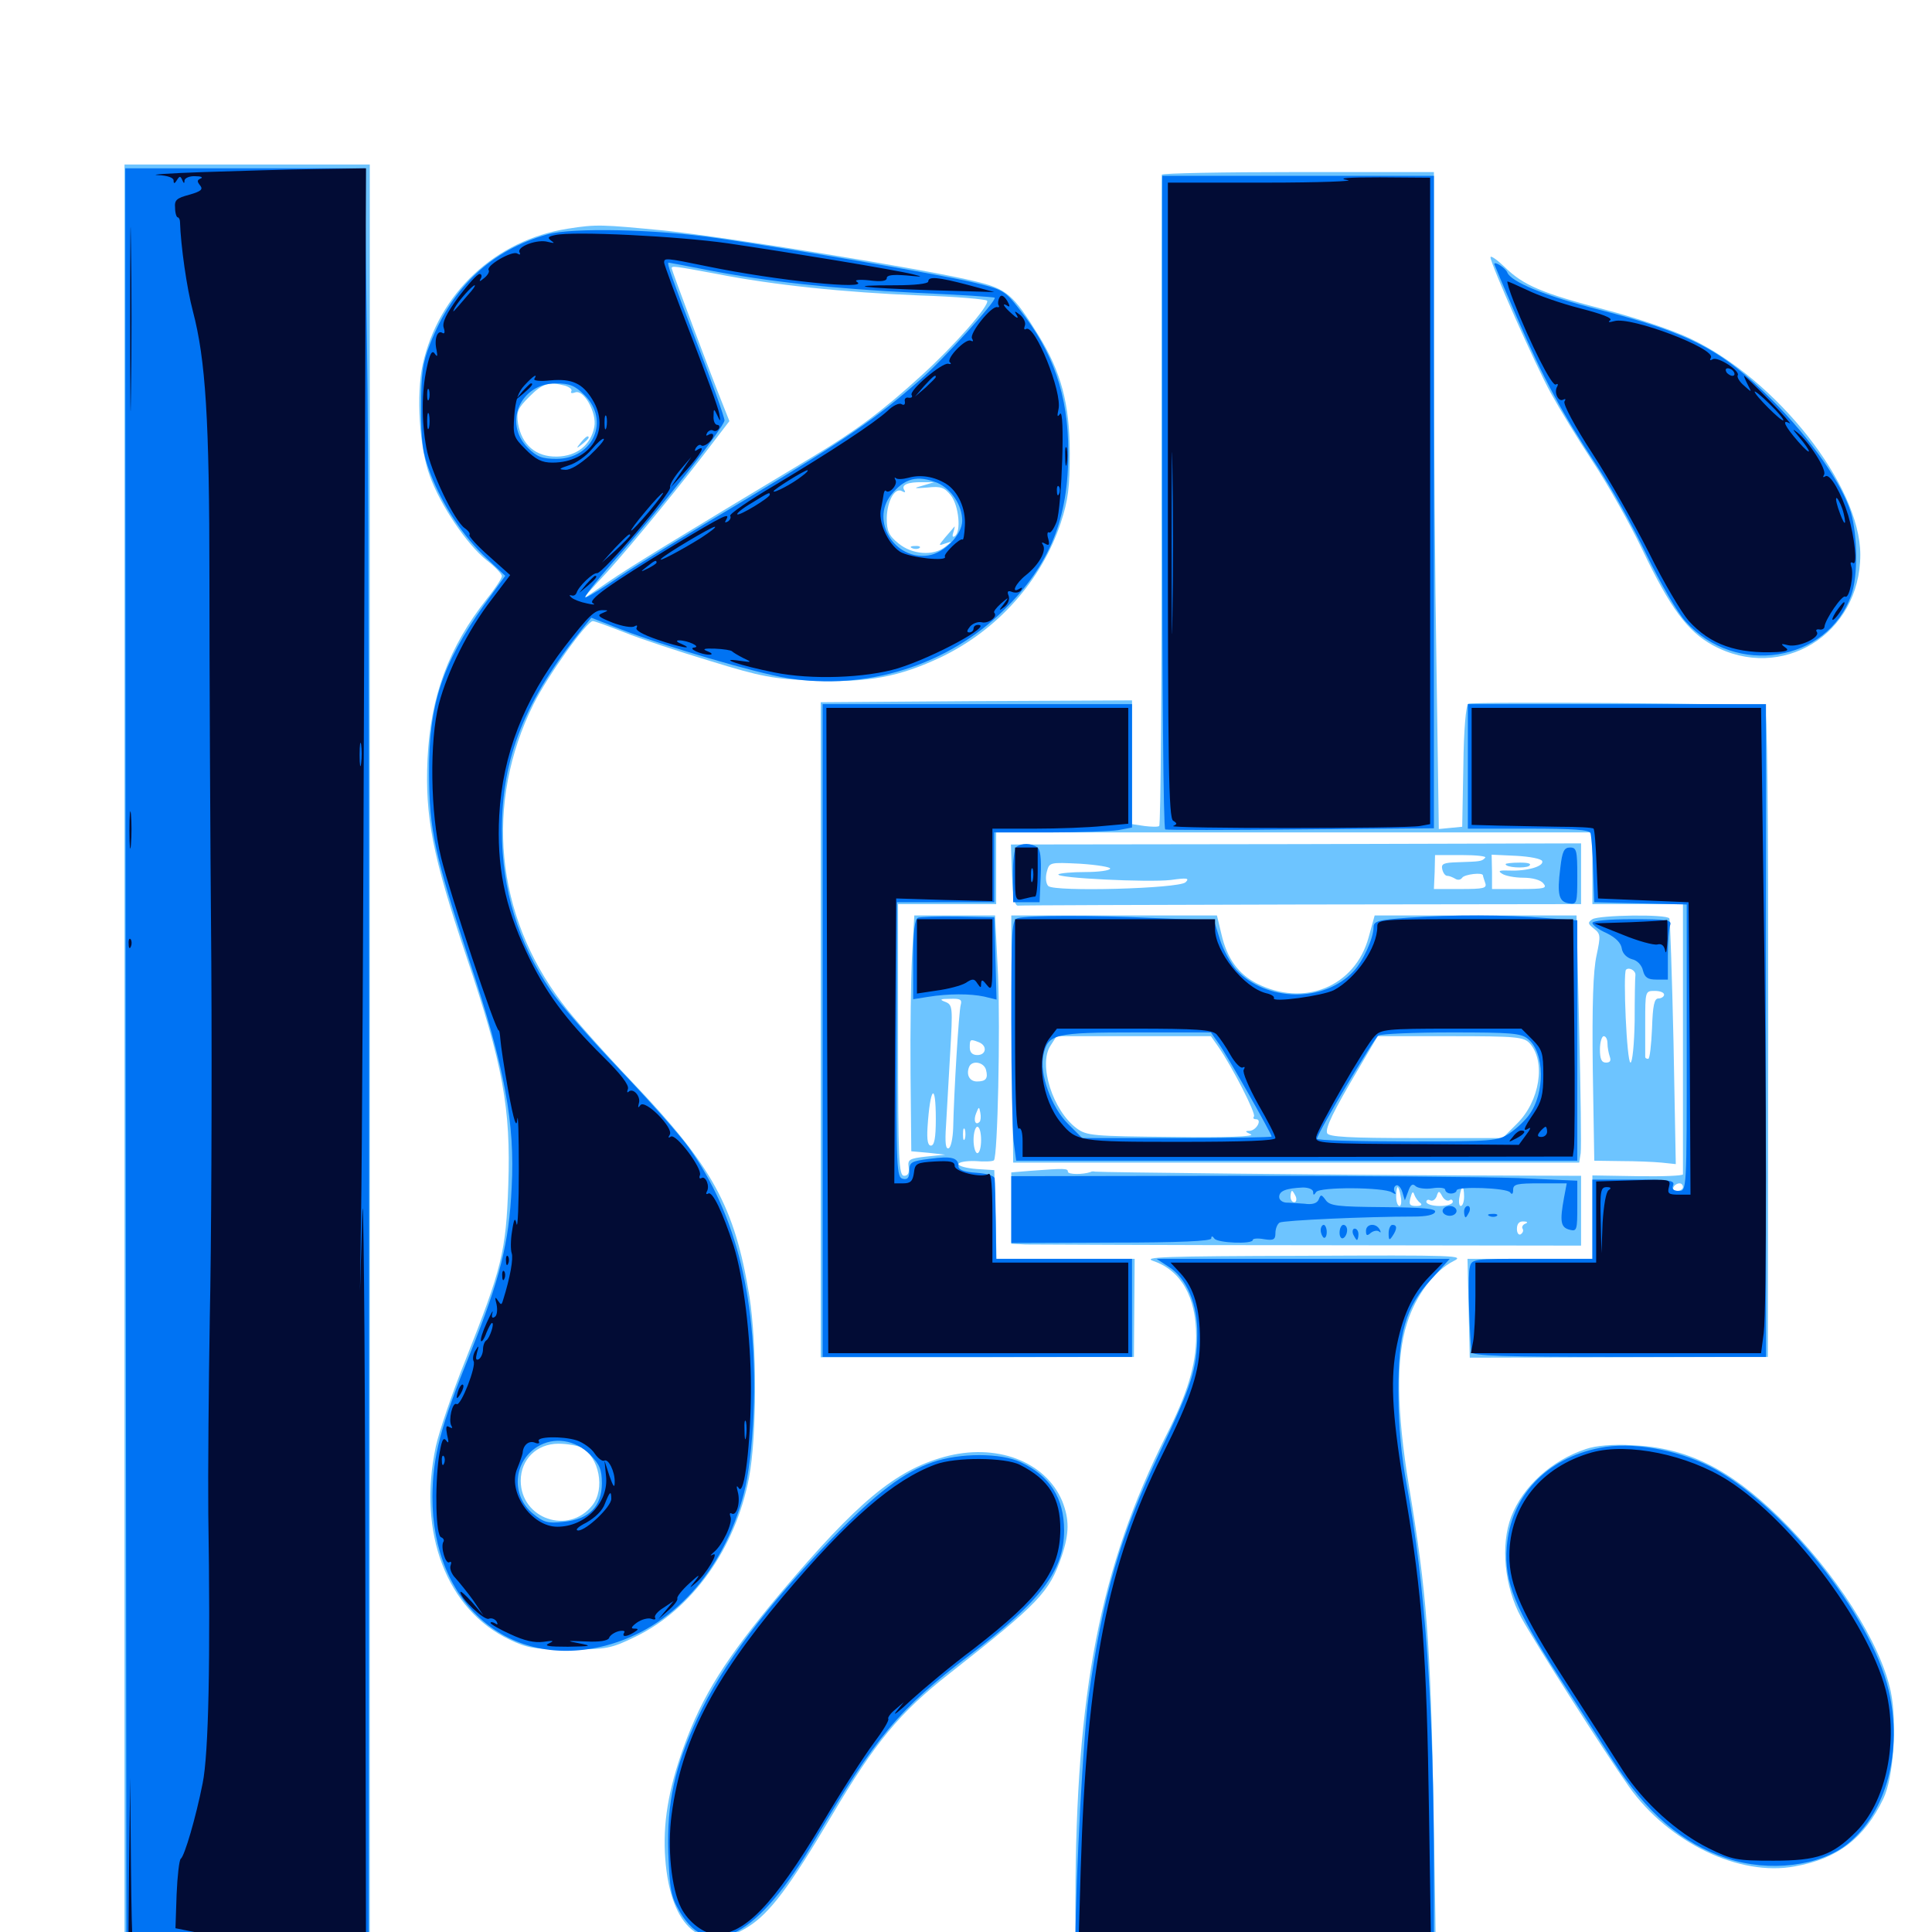 <svg xmlns="http://www.w3.org/2000/svg" viewBox="0 -1000 1000 1000">
	<path fill="#6dc4ff" d="M64.453 -449.023V16.797H127.93H191.406V-449.023V-914.844H127.93H64.453ZM601.367 -909.57C601.172 -908.594 601.172 -832.617 601.172 -740.625C601.367 -648.438 600.781 -572.852 600 -572.461C599.219 -571.875 595.703 -572.07 592.383 -572.461L585.938 -573.438V-605.469V-637.5L505.469 -637.109L424.805 -636.523V-466.992V-297.461H505.859L586.914 -297.656L587.109 -323.047L587.305 -348.438H551.562H515.82L515.234 -371.484L514.648 -394.336L505.469 -394.922C500.195 -395.312 496.094 -396.484 496.094 -397.461C496.094 -398.438 500 -399.219 504.883 -399.023C509.57 -398.633 513.867 -398.828 514.453 -399.414C516.406 -401.367 517.773 -466.992 516.602 -495.117L515.039 -526.172H494.141H473.242L472.07 -505.273C471.484 -493.555 471.094 -466.211 471.289 -444.141L471.68 -404.102L480.469 -403.32L489.258 -402.344L479.492 -401.367C470.703 -400.391 469.727 -399.805 470.312 -395.898C470.703 -392.773 469.922 -391.406 467.969 -391.406C465.234 -391.406 464.844 -399.219 464.844 -461.719V-532.031H490.234H515.625V-550.586V-569.141H669.922H824.219V-550.586V-532.031H847.656H871.094V-462.695V-392.188C871.094 -391.406 860.547 -391.016 847.656 -391.211L824.219 -391.602V-370.117V-348.438H791.992H759.57L760.156 -322.852L760.742 -297.266L837.891 -297.461L915.039 -297.656L915.234 -465.82C915.234 -585.156 914.844 -634.18 913.281 -634.57C909.18 -635.938 761.914 -636.914 759.961 -635.742C758.789 -634.961 757.617 -622.266 757.422 -603.32L756.836 -572.07L750.781 -571.484L744.727 -570.898L743.555 -653.32C742.773 -698.633 742.188 -775.195 742.188 -823.438V-910.938H671.875C633.203 -910.938 601.367 -910.352 601.367 -909.57ZM497.266 -479.883C496.289 -476.367 493.75 -434.766 493.359 -416.016C493.164 -410.742 492.188 -406.055 491.016 -405.664C489.453 -405.078 489.062 -408.594 489.648 -417.188C490.039 -424.023 491.016 -440.82 491.797 -454.688C493.164 -478.711 493.164 -479.883 489.258 -481.445C486.133 -482.617 486.523 -483.008 491.797 -483.008C497.07 -483.203 498.047 -482.617 497.266 -479.883ZM509.766 -465.82C509.766 -466.797 508.008 -467.578 505.859 -467.578C503.711 -467.578 501.953 -466.797 501.953 -466.016C501.953 -465.234 503.711 -464.453 505.859 -464.258C508.008 -464.062 509.766 -464.648 509.766 -465.82ZM506.641 -460.547C511.133 -458.789 510.547 -453.906 505.859 -453.906C503.32 -453.906 501.953 -455.273 501.953 -457.812C501.953 -462.109 502.148 -462.305 506.641 -460.547ZM479.883 -452.734C480.664 -453.32 479.492 -453.906 477.344 -453.711C475.195 -453.711 474.609 -453.125 476.172 -452.539C477.539 -451.953 479.297 -452.148 479.883 -452.734ZM510.352 -446.289C511.523 -441.797 510.352 -440.234 505.664 -440.234C501.953 -440.234 500 -443.555 501.562 -447.656C502.93 -451.367 509.18 -450.391 510.352 -446.289ZM484.375 -420.703C484.375 -410.938 483.594 -407.031 481.836 -407.031C480.273 -407.031 479.688 -409.766 480.078 -416.406C481.445 -437.5 484.375 -440.625 484.375 -420.703ZM507.031 -419.336C504.883 -417.188 503.711 -420.117 505.273 -423.828C506.641 -427.344 506.836 -427.344 507.422 -424.023C507.812 -422.07 507.617 -419.922 507.031 -419.336ZM499.414 -410.547C498.828 -409.18 498.438 -410.156 498.438 -412.891C498.438 -415.625 498.828 -416.602 499.414 -415.43C499.805 -414.062 499.805 -411.719 499.414 -410.547ZM507.812 -409.961C507.812 -406.25 507.031 -403.125 505.859 -403.125C504.883 -403.125 503.906 -406.25 503.906 -409.961C503.906 -413.672 504.883 -416.797 505.859 -416.797C507.031 -416.797 507.812 -413.672 507.812 -409.961ZM495.508 -401.953C496.289 -402.539 495.117 -403.125 492.969 -402.93C490.82 -402.93 490.234 -402.344 491.797 -401.758C493.164 -401.172 494.922 -401.367 495.508 -401.953ZM871.094 -385.547C871.094 -384.57 869.727 -383.594 867.969 -383.594C866.406 -383.594 865.625 -384.57 866.211 -385.547C866.797 -386.719 868.164 -387.5 869.336 -387.5C870.312 -387.5 871.094 -386.719 871.094 -385.547ZM293.945 -881.641C256.445 -875.781 226.953 -848.242 218.75 -811.133C215.43 -795.898 216.992 -768.359 222.461 -753.711C227.734 -738.867 241.602 -718.164 251.953 -709.961C256.25 -706.641 259.766 -702.93 259.766 -701.758C259.766 -700.781 256.445 -695.508 252.148 -690.234C232.227 -665.039 222.852 -639.648 221.289 -607.227C219.922 -577.344 223.828 -557.227 241.211 -505.469C260.352 -448.828 264.453 -426.367 263.086 -386.523C261.914 -352.148 259.766 -343.555 241.016 -296.289C233.984 -278.906 227.148 -258.594 225.586 -251.367C216.016 -206.445 231.25 -166.797 263.672 -151.367C273.047 -146.875 276.758 -146.289 294.922 -146.289C314.258 -146.289 316.211 -146.68 329.102 -152.93C358.398 -167.188 380.664 -198.633 387.695 -235.156C391.797 -256.641 391.797 -304.492 387.891 -329.102C380.273 -375.391 368.945 -396.289 326.758 -440.43C312.305 -455.664 296.094 -473.828 290.82 -481.055C256.25 -526.562 250.781 -584.57 276.172 -635.547C283.594 -650.391 303.711 -678.516 306.836 -678.516C307.812 -678.516 315.234 -675.781 323.242 -672.656C331.445 -669.336 351.562 -662.695 367.773 -657.812C394.336 -649.609 400 -648.633 421.484 -647.656C449.609 -646.68 465.43 -649.609 487.305 -659.961C516.406 -674.023 539.062 -699.414 549.023 -729.297C552.93 -741.211 553.711 -747.852 553.711 -765.43C553.711 -790.82 549.219 -807.422 537.695 -826.172C524.414 -847.656 521.094 -850.586 504.297 -854.492C478.711 -860.742 375.586 -877.344 343.945 -880.664C311.523 -883.789 308.789 -883.984 293.945 -881.641ZM371.094 -858.203C399.805 -852.539 436.914 -848.633 476.172 -847.07C494.727 -846.484 510.352 -845.117 510.938 -844.336C512.305 -841.992 493.945 -821.094 476.953 -805.664C457.031 -787.5 443.164 -777.148 421.094 -763.867C350.195 -721.289 325.586 -706.25 314.844 -698.828C308.008 -694.141 302.344 -690.234 301.953 -690.234C301.758 -690.234 305.078 -693.945 309.375 -698.633C320.312 -709.961 346.289 -741.406 363.477 -763.672L377.539 -782.031L374.219 -790.43C368.945 -803.32 347.656 -860.156 347.656 -861.133C347.656 -862.5 349.023 -862.305 371.094 -858.203ZM292.383 -800.391C294.922 -799.609 296.289 -798.438 295.703 -797.461C295.117 -796.484 296.094 -796.289 297.656 -796.875C302.148 -798.633 308.984 -786.328 307.617 -779.102C305.859 -769.727 298.633 -763.867 288.281 -763.672C277.344 -763.477 270.117 -769.727 268.164 -780.664C267.188 -786.914 267.969 -788.672 274.023 -794.727C280.859 -801.562 284.18 -802.539 292.383 -800.391ZM477.539 -748.633C472.461 -747.266 472.852 -747.07 480.078 -747.656C487.109 -748.438 488.867 -747.656 492.188 -743.555C496.289 -738.281 497.656 -724.609 494.141 -722.461C492.969 -721.68 492.773 -722.656 493.555 -724.805C494.141 -726.758 494.336 -727.93 493.945 -727.344C493.555 -726.758 491.406 -724.414 489.258 -721.875C485.547 -717.383 485.547 -717.383 489.453 -718.75C492.969 -719.922 492.969 -719.922 489.258 -716.992C483.203 -712.109 472.07 -712.891 465.039 -718.75C459.961 -722.852 458.984 -725.195 458.984 -731.836C459.18 -740.82 463.281 -748.047 466.992 -745.703C468.359 -744.922 468.945 -745.117 467.969 -746.484C466.406 -749.023 469.922 -750.586 477.539 -750.391H483.398ZM300.977 -250.781C310.156 -245.703 313.281 -229.297 306.641 -220.898C294.336 -205.273 269.531 -213.867 269.531 -233.594C269.531 -244.531 277.734 -252.734 289.062 -252.734C293.555 -252.734 298.828 -251.758 300.977 -250.781ZM300.586 -770.898C298.047 -767.773 298.242 -767.578 301.367 -770.117C303.125 -771.484 304.688 -773.047 304.688 -773.438C304.688 -775 303.125 -774.023 300.586 -770.898ZM472.266 -716.211C470.703 -716.797 471.289 -717.383 473.438 -717.383C475.586 -717.578 476.758 -716.992 475.977 -716.406C475.391 -715.82 473.633 -715.625 472.266 -716.211ZM771.484 -866.797C771.484 -863.477 794.727 -810.938 802.734 -796.484C807.031 -788.672 816.602 -772.852 824.219 -761.328C832.031 -749.609 843.555 -729.102 850 -715.625C864.648 -684.961 873.438 -673.242 886.523 -666.016C922.07 -646.68 962.891 -671.68 962.891 -712.891C962.891 -748.633 919.727 -803.516 874.805 -824.805C865.82 -829.102 846.094 -835.742 831.055 -839.648C798.047 -848.242 788.477 -852.344 778.906 -861.719C774.805 -865.625 771.484 -867.969 771.484 -866.797ZM523.828 -546.875C524.219 -535.742 525.195 -531.055 526.953 -531.25C528.125 -531.445 594.336 -531.641 673.828 -531.836L818.359 -532.031V-547.656V-563.477L670.898 -563.086L523.242 -562.891ZM553.32 -556.055C554.492 -556.641 553.516 -557.031 550.781 -557.031C548.047 -557.031 547.07 -556.641 548.438 -556.055C549.609 -555.664 551.953 -555.664 553.32 -556.055ZM588.867 -555.859C589.844 -556.641 586.523 -557.227 581.055 -557.031C575.781 -557.031 573.438 -556.445 576.172 -556.055C582.227 -554.883 586.133 -551.562 581.445 -551.562C579.688 -551.562 578.125 -550.586 578.125 -549.414C578.125 -548.438 579.102 -548.047 580.078 -548.633C581.25 -549.219 582.031 -548.633 582.227 -547.266C582.227 -545.898 583.398 -546.875 584.57 -549.609C585.742 -552.344 587.695 -555.078 588.867 -555.859ZM768.75 -556.055C766.992 -554.102 766.211 -554.102 754.688 -553.711C747.266 -553.516 745.898 -552.93 746.484 -550.195C746.875 -548.242 748.047 -546.68 749.023 -546.68C750.195 -546.68 751.953 -545.898 753.32 -545.117C754.492 -544.336 756.055 -544.531 756.836 -545.703C758.008 -547.461 767.578 -548.633 767.578 -546.875C767.578 -546.484 768.164 -544.727 768.75 -542.969C769.727 -540.234 767.969 -539.844 756.055 -539.844H742.188L742.578 -548.633L742.773 -557.422H756.445C764.062 -557.422 769.531 -556.836 768.75 -556.055ZM798.242 -554.297C799.219 -551.562 790.234 -549.023 781.25 -549.414C775.977 -549.609 775.195 -549.219 777.344 -547.852C778.906 -546.68 783.984 -545.703 788.281 -545.703C793.164 -545.703 797.461 -544.531 798.828 -542.773C800.977 -540.234 799.414 -539.844 786.719 -539.844H772.266V-548.633L772.07 -557.617L784.766 -557.031C791.992 -556.641 797.852 -555.469 798.242 -554.297ZM574.609 -550.391C574.414 -549.414 568.555 -548.633 561.719 -548.633C554.883 -548.633 548.633 -548.047 547.852 -547.461C545.898 -545.508 594.531 -543.164 606.055 -544.531C614.453 -545.703 615.82 -545.508 613.672 -543.359C610.352 -540.039 545.703 -538.281 542.578 -541.406C541.406 -542.578 541.016 -545.703 541.797 -548.633C543.164 -553.711 543.164 -553.711 559.18 -552.93C567.969 -552.344 575 -551.172 574.609 -550.391ZM616.016 -549.609C614.062 -551.367 598.047 -553.125 596.484 -551.758C593.164 -548.438 596.875 -546.68 606.641 -547.266C612.695 -547.656 616.797 -548.828 616.016 -549.609ZM720.117 -545.703C718.359 -545.703 716.797 -547.656 716.406 -550.195C716.016 -552.539 715.234 -553.711 714.648 -552.539C713.867 -551.562 714.062 -548.633 715.039 -546.289C716.406 -542.383 718.164 -541.797 727.344 -541.797C736.133 -541.797 737.891 -542.383 737.109 -544.727C735.938 -547.852 728.32 -547.852 726.172 -544.727C725.391 -543.75 724.609 -544.727 724.609 -547.266C724.609 -550 723.438 -551.562 721.484 -551.562C718.75 -551.562 718.75 -550.977 720.703 -548.633C722.656 -546.289 722.656 -545.703 720.117 -545.703ZM736.328 -551.562C736.328 -552.734 734.57 -553.516 732.617 -553.516C730.469 -553.516 728.125 -552.734 727.539 -551.562C726.758 -550.391 728.516 -549.609 731.25 -549.609C733.984 -549.609 736.328 -550.586 736.328 -551.562ZM593.75 -549.805C593.75 -550.781 592.969 -551.562 591.797 -551.562C590.82 -551.562 589.844 -550.195 589.844 -548.438C589.844 -546.875 590.82 -546.094 591.797 -546.68C592.969 -547.266 593.75 -548.633 593.75 -549.805ZM779.297 -552.734C779.297 -553.125 782.617 -553.516 786.719 -553.516C791.211 -553.516 792.969 -552.93 791.406 -551.758C789.062 -550.391 779.297 -550.977 779.297 -552.734ZM523.828 -462.305L524.414 -398.242H670.898H817.383L818.164 -403.125C818.555 -405.859 818.164 -434.57 817.383 -467.188L816.016 -526.172H763.672H711.523L708.398 -514.844C701.367 -489.258 675 -478.516 650.391 -491.016C641.016 -495.898 635.156 -503.711 632.227 -516.406L629.883 -526.172H576.562H523.438ZM630.469 -458.398C637.695 -448.047 650.391 -423.242 649.023 -422.07C648.438 -421.289 648.828 -420.703 650 -420.703C653.516 -420.703 650.391 -414.844 646.68 -414.648C644.336 -414.648 644.336 -414.258 647.461 -412.891C649.805 -411.719 634.375 -411.133 607.031 -411.523C565.625 -411.914 562.5 -412.109 557.227 -416.016C544.922 -425.195 537.305 -449.023 543.75 -458.789L546.875 -463.672H586.914H626.758ZM791.797 -459.961C800.195 -450.586 797.07 -430.078 785.156 -418.359L777.734 -410.938H732.812C698.633 -410.938 687.695 -411.523 686.914 -413.477C685.938 -416.211 690.039 -424.609 703.32 -447.07L713.086 -463.672H750.781C785.156 -463.672 788.672 -463.281 791.797 -459.961ZM824.219 -524.219C821.68 -522.461 821.875 -521.875 825 -519.336C828.516 -516.602 828.516 -515.625 826.367 -505.469C824.609 -497.461 824.023 -480.469 824.414 -446.68L825.195 -399.219L838.867 -399.023C846.484 -399.023 855.859 -398.633 859.961 -398.242L867.383 -397.461L866.211 -460.352C865.43 -494.922 864.453 -523.828 864.062 -524.609C862.695 -526.953 827.734 -526.367 824.219 -524.219ZM846.484 -495.312C846.289 -493.945 846.094 -483.398 846.094 -471.484C845.898 -459.57 844.922 -450 843.945 -450C841.992 -450 840.039 -496.289 841.602 -498.047C843.164 -499.609 846.68 -497.656 846.484 -495.312ZM861.328 -485.156C861.328 -484.18 859.961 -483.203 858.398 -483.203C856.25 -483.203 855.469 -479.688 855.078 -467.578C854.688 -458.984 853.906 -451.953 853.125 -451.953C852.148 -451.953 851.562 -452.344 851.562 -452.93V-470.508C851.562 -486.914 851.562 -487.109 856.445 -487.109C859.18 -487.109 861.328 -486.328 861.328 -485.156ZM835.938 -468.75C835.938 -469.141 834.18 -469.531 831.836 -469.531C829.688 -469.531 828.32 -468.75 829.102 -467.578C830.078 -466.016 835.938 -466.992 835.938 -468.75ZM832.031 -459.961C832.031 -457.812 832.617 -454.883 833.203 -453.125C833.984 -450.977 833.398 -450 831.25 -450C828.906 -450 828.125 -451.953 828.125 -456.836C828.125 -460.547 829.102 -463.672 830.078 -463.672C831.25 -463.672 832.031 -461.914 832.031 -459.961ZM532.812 -393.945L523.438 -393.164V-374.609V-356.25L530.859 -355.859C534.766 -355.859 601.172 -355.469 678.125 -355.469L818.359 -355.273V-373.438V-391.406L756.445 -391.602C698.047 -391.797 569.922 -393.164 566.797 -393.555C566.016 -393.75 565.039 -393.75 564.453 -393.359C560.547 -391.992 552.734 -391.992 552.734 -393.555C552.734 -395.312 550.977 -395.312 532.812 -393.945ZM808.594 -383.594C808.594 -384.57 803.32 -385.547 796.875 -385.938C789.062 -386.328 785.156 -385.742 785.156 -384.375C785.156 -383.008 786.328 -381.641 787.695 -381.25C791.406 -379.883 808.594 -381.836 808.594 -383.594ZM551.367 -382.617C552.734 -385.938 551.562 -386.523 549.805 -383.398C549.023 -382.227 548.828 -381.055 549.414 -380.469C549.805 -379.883 550.781 -380.859 551.367 -382.617ZM678.711 -383.594C678.125 -384.766 677.148 -385.547 676.562 -385.547C676.172 -385.547 675.781 -384.766 675.781 -383.594C675.781 -382.617 676.758 -381.641 677.93 -381.641C678.906 -381.641 679.297 -382.617 678.711 -383.594ZM725 -380.664C725.586 -377.93 725.195 -375.781 724.414 -375.781C723.438 -375.781 722.656 -377.93 722.656 -380.664C722.656 -383.398 723.047 -385.547 723.438 -385.547C723.828 -385.547 724.609 -383.398 725 -380.664ZM757.812 -380.664C757.812 -377.93 757.031 -375.781 756.055 -375.781C755.273 -375.781 754.883 -377.93 755.469 -380.664C755.859 -383.398 756.641 -385.547 757.031 -385.547C757.422 -385.547 757.812 -383.398 757.812 -380.664ZM670.703 -380.664C671.289 -379.102 670.898 -377.734 669.922 -377.734C668.75 -377.734 667.969 -379.102 667.969 -380.664C667.969 -382.227 668.359 -383.594 668.75 -383.594C669.141 -383.594 669.922 -382.227 670.703 -380.664ZM735.156 -377.344C736.328 -376.367 735.547 -375.781 733.008 -375.781C729.688 -375.781 729.102 -376.562 730.078 -380.078C730.859 -383.203 731.445 -383.594 732.031 -381.641C732.617 -380.078 733.984 -378.125 735.156 -377.344ZM750.195 -378.711C751.172 -379.492 751.953 -378.906 751.953 -377.93C751.953 -376.758 748.828 -375.781 745.117 -375.781C741.406 -375.781 738.281 -376.758 738.281 -377.93C738.281 -378.906 739.258 -379.297 740.234 -378.711C741.406 -378.125 742.773 -378.906 743.555 -380.664C744.531 -383.789 744.922 -383.789 746.484 -380.859C747.461 -379.102 749.023 -378.125 750.195 -378.711ZM701.172 -377.734C701.172 -378.906 700.195 -379.688 699.023 -379.688C698.047 -379.688 697.656 -378.906 698.242 -377.734C698.828 -376.758 699.805 -375.781 700.391 -375.781C700.781 -375.781 701.172 -376.758 701.172 -377.734ZM707.031 -377.734C707.031 -378.906 706.25 -379.688 705.078 -379.688C704.102 -379.688 703.125 -378.906 703.125 -377.734C703.125 -376.758 704.102 -375.781 705.078 -375.781C706.25 -375.781 707.031 -376.758 707.031 -377.734ZM716.992 -376.172C718.555 -376.758 717.578 -377.539 715.039 -378.32C711.719 -379.102 710.938 -378.906 712.5 -377.344C713.477 -376.367 715.625 -375.781 716.992 -376.172ZM771.484 -378.906C771.484 -379.297 770.703 -379.688 769.531 -379.688C768.555 -379.688 767.578 -378.711 767.578 -377.539C767.578 -376.562 768.555 -376.172 769.531 -376.758C770.703 -377.344 771.484 -378.32 771.484 -378.906ZM780.664 -378.516C781.445 -379.102 780.273 -379.688 778.125 -379.492C775.977 -379.492 775.391 -378.906 776.953 -378.32C778.32 -377.734 780.078 -377.93 780.664 -378.516ZM794.922 -375.781C794.922 -376.953 792.773 -377.734 790.234 -377.734C787.5 -377.734 784.766 -376.953 784.18 -375.781C783.398 -374.609 785.547 -373.828 788.867 -373.828C792.188 -373.828 794.922 -374.805 794.922 -375.781ZM744.727 -366.602C745.898 -367.188 744.531 -367.578 741.211 -367.578C738.086 -367.578 736.914 -367.188 738.867 -366.602C740.625 -366.211 743.359 -366.211 744.727 -366.602ZM762.305 -366.602C763.477 -367.188 762.109 -367.578 758.789 -367.578C755.664 -367.578 754.492 -367.188 756.445 -366.602C758.203 -366.211 760.938 -366.211 762.305 -366.602ZM770.898 -366.797C771.68 -367.383 770.508 -367.969 768.359 -367.773C766.211 -367.773 765.625 -367.188 767.188 -366.602C768.555 -366.016 770.312 -366.211 770.898 -366.797ZM789.453 -366.602C788.281 -366.211 787.5 -364.844 788.086 -364.062C788.672 -363.086 788.281 -361.914 787.109 -361.133C786.133 -360.547 785.156 -361.719 785.156 -363.867C785.156 -366.602 786.328 -367.969 788.672 -367.773C790.625 -367.773 791.016 -367.188 789.453 -366.602ZM779.297 -361.328C779.297 -361.719 777.93 -362.109 776.172 -362.109C774.609 -362.109 773.828 -361.133 774.414 -360.156C775.586 -358.398 779.297 -359.18 779.297 -361.328ZM807.227 -360.742C808.398 -361.328 807.422 -361.719 804.688 -361.719C801.953 -361.719 800.977 -361.328 802.344 -360.742C803.516 -360.352 805.859 -360.352 807.227 -360.742ZM597.07 -347.266C611.328 -342.383 619.141 -328.711 619.141 -308.398C619.141 -293.75 614.648 -278.711 603.516 -256.836C569.336 -188.672 556.836 -124.219 556.641 -16.406V17.773L649.805 17.188C700.977 16.992 742.969 16.406 743.164 16.211C743.359 16.016 742.773 -20.703 741.992 -65.234C740.43 -150.391 738.477 -175.781 729.297 -230.664C722.852 -269.922 722.461 -297.07 728.32 -315.234C732.812 -329.492 742.383 -342.188 752.344 -347.266C758.398 -350.195 754.297 -350.391 674.219 -350C602.344 -349.805 590.82 -349.414 597.07 -347.266ZM820.898 -250C803.125 -244.141 788.281 -230.664 782.227 -215.039C776.562 -200.195 778.711 -178.711 787.305 -162.891C794.531 -149.609 830.469 -93.164 843.164 -75.195C863.672 -46.289 900.391 -28.516 929.102 -33.984C951.172 -37.891 965.039 -48.633 974.805 -68.945C980.078 -79.883 982.031 -107.812 978.711 -124.219C973.438 -149.609 950 -186.133 920.898 -214.648C894.727 -240.039 873.047 -250.781 844.727 -251.953C834.961 -252.539 825.977 -251.758 820.898 -250ZM488.672 -245.898C463.281 -238.867 443.75 -222.461 404.102 -175.586C375.586 -141.602 363.477 -122.461 353.711 -95.312C345.898 -73.633 342.969 -55.859 344.336 -37.891C347.07 -1.758 364.062 12.109 387.305 -2.734C398.438 -9.766 408.594 -23.242 430.469 -60.156C453.125 -98.438 465.82 -113.672 491.211 -133.594C537.891 -170.312 543.164 -175.781 549.609 -194.727C553.516 -206.445 553.516 -213.672 549.805 -223.047C541.016 -243.75 515.43 -253.32 488.672 -245.898Z"/>
	<path fill="#0073f3" d="M65.039 -449.023L65.43 14.844H128.125H190.82L191.016 -334.375C191.211 -526.367 190.82 -734.961 190.234 -798.242L188.867 -912.891H126.953H64.844ZM601.562 -740.234C601.562 -647.266 602.148 -571.094 603.125 -570.703C603.906 -570.312 635.547 -570.312 673.438 -570.703L742.188 -571.289V-740.039V-908.984H671.875H601.562ZM283.398 -878.711C254.297 -870.508 234.18 -851.562 222.656 -822.07C218.75 -812.305 217.969 -806.836 217.969 -788.867C217.969 -770.703 218.75 -765.43 222.852 -754.688C229.102 -738.477 239.648 -722.461 251.953 -710.938L261.523 -701.953L250.586 -686.914C228.711 -656.055 221.875 -635.352 222.07 -599.414C222.266 -570.117 224.805 -558.398 242.969 -502.734C261.328 -447.266 266.602 -418.555 264.844 -385.547C263.477 -356.445 258.789 -338.086 243.555 -300C227.93 -261.523 224.023 -246.484 223.828 -225.391C223.633 -169.727 263.672 -135.352 313.477 -148.242C347.852 -157.227 374.414 -186.523 384.961 -226.758C387.5 -236.523 389.258 -251.367 390.039 -268.359C392.383 -325.977 381.445 -371.094 356.641 -405.859C351.953 -412.5 335.742 -430.664 320.703 -446.484C305.664 -462.305 289.453 -480.664 284.961 -487.5C268.164 -512.109 259.766 -539.648 259.766 -570.117C259.766 -608.008 271.484 -637.305 301.953 -675.195L306.055 -680.273L321.484 -674.219C344.336 -665.43 390.82 -651.758 407.422 -649.023C448.438 -642.383 490.82 -655.664 519.727 -684.375C543.359 -707.617 553.125 -731.641 552.93 -766.406C552.93 -795.312 545.117 -817.969 527.539 -840.039C519.922 -849.805 519.141 -850.195 502.539 -854.102C484.961 -858.203 407.617 -871.484 371.094 -876.758C339.258 -881.445 296.094 -882.227 283.398 -878.711ZM366.602 -860.156C397.07 -854.297 430.469 -850.586 474.414 -848.438C496.289 -847.461 514.648 -846.289 514.844 -845.898C516.211 -844.727 488.086 -813.672 476.172 -803.32C453.516 -783.398 438.477 -773.047 386.523 -741.797C358.203 -725 328.516 -706.836 320.703 -701.562C313.086 -696.289 305.078 -691.406 303.32 -690.82C301.367 -690.039 307.812 -698.242 317.188 -708.984C340.43 -734.961 375 -779.102 375 -782.422C375 -783.984 368.945 -800.977 361.523 -820.312C347.656 -856.445 344.922 -864.062 346.094 -864.062C346.484 -864.062 355.664 -862.305 366.602 -860.156ZM302.539 -795.508C315.82 -782.422 307.031 -762.5 288.086 -762.5C280.664 -762.5 277.93 -763.477 273.242 -768.164C260.352 -781.055 269.336 -801.562 287.695 -801.562C294.922 -801.562 297.656 -800.391 302.539 -795.508ZM485.352 -750C492.383 -746.875 498.047 -738.477 498.047 -730.469C498.047 -723.242 488.672 -713.672 480.469 -712.5C463.086 -709.961 450.586 -730.273 461.133 -743.75C468.164 -752.539 474.805 -754.297 485.352 -750ZM305.469 -247.07C310.352 -241.992 311.523 -239.453 311.523 -232.227C311.523 -220.312 304.883 -213.477 291.602 -212.305C283.398 -211.328 281.25 -212.109 275.781 -216.602C264.453 -225.977 265.625 -243.359 278.125 -251.172C286.719 -256.445 297.656 -254.883 305.469 -247.07ZM773.438 -863.281C773.438 -863.086 778.711 -850.586 785.156 -835.742C799.023 -803.711 808.203 -786.719 826.367 -759.18C833.789 -748.047 845.508 -726.953 852.344 -712.695C859.375 -698.242 868.164 -683.008 872.461 -678.32C898.242 -649.609 945.898 -657.227 958.203 -691.992C961.719 -701.562 961.523 -722.656 958.008 -734.766C953.516 -749.414 937.305 -772.852 917.188 -792.969C891.016 -819.141 874.805 -827.539 827.148 -839.844C799.609 -846.875 781.836 -854.102 780.078 -859.18C779.102 -861.328 773.438 -865.039 773.438 -863.281ZM425.781 -466.602V-297.656H505.859H585.938V-323.047V-348.438H550.781H515.625L515.43 -367.969C515.234 -378.711 515.039 -388.672 514.844 -390.039C514.648 -391.406 510.938 -392.578 505.469 -392.969C499.023 -393.359 496.094 -394.531 496.094 -396.289C496.094 -400.781 492.578 -401.758 481.25 -400.195C471.68 -399.023 470.703 -398.438 470.703 -394.141C470.703 -390.43 469.727 -389.258 467.383 -389.844C464.062 -390.43 463.867 -395.312 464.062 -461.719L464.258 -533.008H489.453H514.648V-551.172V-569.141H542.969C558.594 -569.141 574.609 -569.727 578.711 -570.312L585.938 -571.68V-603.516V-635.547H505.859H425.781ZM759.766 -603.32V-571.094H791.016C814.453 -571.094 822.656 -570.508 823.242 -568.75C823.633 -567.383 824.414 -558.789 824.609 -549.609L825.195 -533.008L849.219 -532.422L873.047 -531.836V-457.812C873.047 -383.594 873.047 -383.594 868.945 -383.594C866.016 -383.594 865.234 -384.57 866.016 -386.523C866.992 -389.062 863.867 -389.453 845.703 -389.453H824.219V-368.945V-348.438H792.969C762.305 -348.438 761.719 -348.438 760.742 -343.945C759.766 -340.43 760.156 -320.312 761.523 -300.195C761.719 -298.242 778.32 -297.656 837.891 -297.656H914.062V-466.602V-635.547H836.914H759.766ZM526.172 -561.719C525 -560.938 524.219 -554.492 524.219 -546.68L524.414 -533.008H531.25H538.086L538.672 -546.484C539.062 -556.055 538.477 -560.547 536.719 -561.523C533.594 -563.672 528.906 -563.672 526.172 -561.719ZM807.617 -550.781C805.859 -536.914 806.836 -533.203 812.109 -532.422C816.211 -531.836 816.406 -532.422 816.406 -546.484C816.406 -559.766 816.016 -561.328 812.695 -561.328C809.57 -561.328 808.594 -559.375 807.617 -550.781ZM475.195 -525C473.438 -524.219 472.656 -517.969 472.656 -503.32V-482.812L480.078 -483.984C490.82 -485.742 502.148 -485.742 509.375 -484.18L515.82 -482.617L515.234 -503.906L514.648 -525.195L496.094 -525.586C485.938 -525.781 476.367 -525.391 475.195 -525ZM526.953 -524.805C523.633 -524.023 523.438 -519.727 523.438 -471.875C523.438 -443.164 524.023 -415.039 524.609 -409.57L525.977 -399.219H671.094H816.406V-461.523V-523.633L800.391 -524.805C779.492 -526.562 751.367 -526.562 728.906 -525C713.086 -523.828 710.938 -523.242 710.938 -519.922C710.938 -514.453 705.469 -502.344 700.586 -497.266C685.352 -480.859 655.469 -481.445 639.844 -498.047C637.109 -501.172 633.203 -508.203 631.445 -513.672L628.32 -523.633L597.852 -524.805C564.648 -526.367 532.227 -526.172 526.953 -524.805ZM630.859 -459.766C634.961 -454.102 658.203 -413.086 658.203 -411.719C658.203 -411.328 636.133 -410.938 609.18 -410.938H560.156L552.734 -418.359C544.141 -426.953 537.891 -444.336 540.039 -453.906C542.383 -464.844 545.703 -465.625 588.281 -465.625H626.758ZM790.82 -462.305C799.609 -455.273 799.805 -434.18 791.406 -422.852C789.453 -420.117 784.961 -415.82 781.445 -413.477C775.195 -409.375 773.242 -409.18 728.32 -409.18C702.734 -409.18 681.641 -409.766 681.641 -410.547C681.641 -413.086 711.133 -462.5 713.477 -464.062C714.844 -464.844 731.836 -465.625 751.172 -465.625C782.031 -465.625 787.305 -465.234 790.82 -462.305ZM824.219 -522.266C824.219 -521.289 827.539 -518.75 831.641 -516.992C836.328 -514.648 839.062 -511.914 839.453 -508.984C839.844 -506.445 841.992 -504.297 844.727 -503.516C847.461 -502.93 849.805 -500.391 850.391 -497.656C851.367 -493.945 852.93 -492.969 857.422 -492.969H863.281V-505.469C863.281 -512.305 863.867 -519.336 864.453 -521.094C865.43 -523.828 863.086 -524.219 844.922 -524.219C832.617 -524.219 824.219 -523.438 824.219 -522.266ZM523.438 -374.023V-356.641L575.195 -356.836C610.938 -356.836 626.953 -357.617 626.953 -358.984C626.953 -360.352 627.539 -360.352 628.516 -358.984C629.883 -356.641 648.438 -355.859 648.438 -358.203C648.438 -358.984 651.172 -359.18 654.297 -358.594C659.18 -357.812 660.156 -358.398 660.156 -361.719C660.156 -364.062 661.133 -366.406 662.305 -367.188C664.258 -368.359 707.422 -370.312 731.836 -370.312C737.891 -370.312 742.188 -371.094 742.773 -372.656C743.555 -374.414 736.914 -375 716.211 -375.195C692.383 -375.391 688.281 -375.781 686.133 -378.906C683.984 -381.836 683.594 -381.836 682.617 -379.297C681.836 -377.148 679.297 -376.367 675.195 -376.953C671.68 -377.148 667.383 -377.539 665.625 -377.539C663.672 -377.734 662.109 -378.906 662.109 -380.469C662.109 -383.594 665.625 -384.961 674.414 -385.352C677.344 -385.352 679.688 -384.375 679.688 -383.008C679.688 -381.25 680.078 -381.25 681.25 -383.008C683.008 -385.742 716.211 -385.547 720.508 -382.812C722.266 -381.641 722.852 -381.836 721.875 -383.203C721.289 -384.375 721.484 -385.742 722.461 -386.328C723.438 -387.109 725 -385.547 725.781 -383.203L727.148 -378.711L728.906 -383.398C730.078 -386.914 731.25 -387.5 732.617 -386.133C733.789 -384.961 737.891 -384.375 741.406 -384.961C745.117 -385.547 748.047 -385.156 748.047 -384.18C748.047 -383.203 749.414 -382.227 750.977 -382.227C752.539 -382.227 753.906 -383.008 753.906 -383.789C753.906 -386.133 780.078 -385.156 781.641 -382.812C782.617 -381.445 783.203 -382.031 783.203 -384.18C783.203 -387.109 785.156 -387.5 797.07 -387.5H810.938L809.57 -380.273C807.227 -367.578 807.812 -364.648 812.5 -363.477C816.211 -362.5 816.406 -363.477 816.406 -375.586V-388.867L785.742 -390.234C768.75 -390.82 702.734 -391.406 639.258 -391.406L523.438 -391.211ZM565.625 -384.18C566.211 -385.938 562.109 -386.523 550.781 -386.719C535.547 -387.109 535.156 -386.914 535.156 -382.422C535.156 -377.539 539.844 -375.781 541.602 -380.273C542.383 -382.227 542.773 -382.227 542.773 -380.273C542.969 -378.516 547.07 -377.734 556.641 -377.734C567.969 -377.734 570.312 -378.32 570.312 -380.859C570.312 -382.812 569.141 -383.594 567.578 -383.008C565.82 -382.227 565.039 -382.812 565.625 -384.18ZM584.18 -385.547C581.055 -384.766 577.734 -384.766 576.758 -385.742C574.023 -388.477 570.703 -384.961 572.266 -380.859C573.438 -377.148 575.781 -376.953 610.938 -376.562L648.438 -376.367V-380.859C648.438 -383.789 647.266 -385.547 645.312 -385.547C643.555 -385.547 642.578 -384.375 643.164 -383.008C643.75 -381.445 642.578 -380.273 640.43 -380.273C638.477 -380.078 636.719 -380.664 636.719 -381.641C636.719 -383.789 625.391 -387.695 624.023 -385.742C623.633 -384.766 620.898 -384.375 618.164 -384.57C615.234 -384.961 612.5 -383.984 611.328 -382.031C609.57 -378.906 609.57 -378.906 609.375 -382.227C609.375 -383.984 608.203 -385.547 606.641 -385.547C605.078 -385.547 602.539 -386.133 600.977 -386.719C599.414 -387.305 596.289 -385.742 593.945 -383.398C589.844 -378.906 589.844 -378.906 589.844 -383.008C589.844 -386.719 589.062 -387.109 584.18 -385.547ZM658.008 -383.789C654.102 -386.328 652.344 -385.938 652.344 -382.617V-378.32C652.344 -377.539 653.711 -376.758 655.273 -376.562C659.375 -375.977 661.523 -381.641 658.008 -383.789ZM539.062 -371.875C539.062 -373.047 538.672 -373.828 538.281 -373.828C537.695 -373.828 536.719 -373.047 536.133 -371.875C535.547 -370.898 535.938 -369.922 536.914 -369.922C538.086 -369.922 539.062 -370.898 539.062 -371.875ZM601.758 -369.336C603.125 -370.703 603.125 -371.875 601.953 -372.656C600.781 -373.242 599.219 -372.852 598.633 -371.68C596.68 -368.75 599.219 -366.797 601.758 -369.336ZM569.336 -369.727C569.922 -370.898 568.555 -371.484 566.406 -371.289C564.258 -371.094 562.5 -370.312 562.5 -369.531C562.5 -367.383 567.969 -367.578 569.336 -369.727ZM578.125 -369.531C578.125 -370.508 576.758 -371.289 575.195 -371.289C573.633 -371.289 572.852 -370.508 573.438 -369.531C574.023 -368.75 575.195 -367.969 576.367 -367.969C577.344 -367.969 578.125 -368.75 578.125 -369.531ZM583.984 -369.922C583.984 -371.094 583.594 -371.875 583.203 -371.875C582.617 -371.875 581.641 -371.094 581.055 -369.922C580.469 -368.945 580.859 -367.969 581.836 -367.969C583.008 -367.969 583.984 -368.945 583.984 -369.922ZM589.844 -369.922C589.844 -371.094 589.062 -371.875 587.891 -371.875C586.914 -371.875 585.938 -371.094 585.938 -369.922C585.938 -368.945 586.914 -367.969 587.891 -367.969C589.062 -367.969 589.844 -368.945 589.844 -369.922ZM595.703 -369.922C595.703 -371.094 594.922 -371.875 593.75 -371.875C592.773 -371.875 591.797 -371.094 591.797 -369.922C591.797 -368.945 592.773 -367.969 593.75 -367.969C594.922 -367.969 595.703 -368.945 595.703 -369.922ZM609.375 -369.922C609.375 -371.094 608.594 -371.875 607.422 -371.875C606.445 -371.875 605.469 -371.094 605.469 -369.922C605.469 -368.945 606.445 -367.969 607.422 -367.969C608.594 -367.969 609.375 -368.945 609.375 -369.922ZM617.188 -371.094C617.188 -371.484 616.406 -371.875 615.234 -371.875C614.258 -371.875 613.281 -370.898 613.281 -369.727C613.281 -368.75 614.258 -368.359 615.234 -368.945C616.406 -369.531 617.188 -370.508 617.188 -371.094ZM623.047 -369.922C623.047 -371.094 622.656 -371.875 622.266 -371.875C621.68 -371.875 620.703 -371.094 620.117 -369.922C619.531 -368.945 619.922 -367.969 620.898 -367.969C622.07 -367.969 623.047 -368.945 623.047 -369.922ZM627.93 -369.922C627.344 -371.094 626.367 -371.875 625.781 -371.875C625.391 -371.875 625 -371.094 625 -369.922C625 -368.945 625.977 -367.969 627.148 -367.969C628.125 -367.969 628.516 -368.945 627.93 -369.922ZM649.805 -368.555C653.906 -368.945 651.172 -369.336 643.555 -369.336C636.133 -369.336 632.812 -368.945 636.133 -368.555C639.648 -368.164 645.898 -368.164 649.805 -368.555ZM582.031 -381.641C582.031 -380.664 583.008 -379.688 584.18 -379.688C585.156 -379.688 585.547 -380.664 584.961 -381.641C584.375 -382.812 583.398 -383.594 582.812 -383.594C582.422 -383.594 582.031 -382.812 582.031 -381.641ZM602.539 -381.641C603.125 -380.664 604.102 -379.688 604.688 -379.688C605.078 -379.688 605.469 -380.664 605.469 -381.641C605.469 -382.812 604.492 -383.594 603.32 -383.594C602.344 -383.594 601.953 -382.812 602.539 -381.641ZM624.023 -381.641C623.438 -380.664 623.828 -379.688 624.805 -379.688C625.977 -379.688 626.953 -380.664 626.953 -381.641C626.953 -382.812 626.562 -383.594 626.172 -383.594C625.586 -383.594 624.609 -382.812 624.023 -381.641ZM746.68 -373.242C746.68 -371.875 748.438 -370.703 750.391 -370.703C752.344 -370.703 753.906 -371.875 753.906 -373.242C753.906 -374.609 752.344 -375.781 750.391 -375.781C748.438 -375.781 746.68 -374.609 746.68 -373.242ZM757.812 -372.852C757.812 -371.289 758.203 -369.922 758.594 -369.922C758.984 -369.922 759.766 -371.289 760.547 -372.852C761.133 -374.414 760.742 -375.781 759.766 -375.781C758.594 -375.781 757.812 -374.414 757.812 -372.852ZM771.094 -370.508C769.531 -371.094 770.117 -371.68 772.266 -371.68C774.414 -371.875 775.586 -371.289 774.805 -370.703C774.219 -370.117 772.461 -369.922 771.094 -370.508ZM683.594 -363.281C683.594 -361.719 684.375 -359.961 685.156 -359.375C685.938 -358.984 686.719 -360.156 686.719 -362.305C686.719 -364.258 685.938 -366.016 685.156 -366.016C684.375 -366.016 683.594 -364.844 683.594 -363.281ZM693.359 -361.914C693.359 -359.766 694.336 -358.594 695.312 -359.18C696.484 -359.766 697.266 -361.719 697.266 -363.281C697.266 -364.844 696.484 -366.016 695.312 -366.016C694.336 -366.016 693.359 -364.258 693.359 -361.914ZM707.031 -362.891C707.031 -360.352 707.617 -360.156 709.57 -361.914C711.133 -363.086 713.086 -363.281 713.867 -362.5C714.844 -361.719 714.844 -362.305 714.062 -363.672C712.109 -367.188 707.031 -366.602 707.031 -362.891ZM718.75 -361.719C718.75 -358.008 719.141 -357.812 720.703 -360.156C723.242 -363.867 723.242 -366.016 720.703 -366.016C719.727 -366.016 718.75 -364.062 718.75 -361.719ZM700.391 -361.133C701.172 -359.57 701.953 -358.203 702.344 -358.203C702.734 -358.203 703.125 -359.57 703.125 -361.133C703.125 -362.695 702.344 -364.062 701.172 -364.062C700.195 -364.062 699.805 -362.695 700.391 -361.133ZM604.883 -344.336C614.258 -338.477 619.922 -324.805 619.727 -309.375C619.531 -291.406 616.992 -283.203 600.586 -248.828C579.883 -205.469 570.703 -173.633 563.477 -121.875C560.742 -102.148 556.836 -29.492 556.641 4.492V16.797H649.414H742.188V-30.664C742.188 -115.82 737.695 -180.273 728.125 -231.25C725.391 -246.094 723.828 -262.109 723.828 -278.125C723.633 -310.156 727.344 -323.242 740.82 -337.891L750.391 -348.438H674.609H598.633ZM828.125 -250.586C800.195 -245.117 781.836 -225.586 779.883 -199.023C778.516 -181.445 784.18 -167.383 806.445 -132.812C816.992 -116.602 829.688 -96.875 834.766 -88.867C852.344 -61.523 870.508 -45.898 893.945 -38.086C915.625 -30.859 941.992 -33.984 956.445 -45.703C976.562 -62.109 984.961 -93.75 977.539 -125.195C968.359 -164.258 922.07 -222.07 884.961 -241.016C867.578 -249.805 844.141 -253.906 828.125 -250.586ZM482.812 -243.164C467.578 -237.891 453.711 -227.344 431.055 -204.102C396.289 -168.164 373.828 -138.086 361.133 -110.938C349.219 -85.547 345.117 -66.992 345.898 -41.016C346.68 -21.68 347.266 -18.359 351.953 -10.352C367.383 15.82 392.383 2.539 421.875 -47.852C453.32 -100.977 465.234 -115.43 501.953 -143.359C538.867 -171.484 550.781 -187.109 550.781 -207.812C550.781 -224.609 543.359 -236.133 528.32 -243.164C517.969 -248.047 496.68 -248.047 482.812 -243.164Z"/>
	<path fill="#020c35" d="M105.469 -910.938C87.695 -910.352 76.953 -909.57 81.641 -909.375C86.719 -909.18 89.844 -908.008 89.844 -906.641C89.844 -904.688 90.43 -904.883 91.602 -906.836C92.969 -908.984 93.359 -908.984 94.336 -906.836C95.117 -904.883 95.508 -904.883 95.508 -906.641C95.703 -907.812 98.047 -908.984 101.172 -908.789C104.102 -908.789 105.273 -908.203 103.906 -907.617C101.953 -906.836 101.953 -906.055 103.516 -904.102C105.273 -901.953 104.102 -900.977 98.047 -899.219C91.406 -897.461 90.234 -896.484 90.625 -892.383C90.625 -889.648 91.406 -887.5 91.992 -887.5C92.578 -887.5 93.164 -886.328 93.164 -885.156C93.555 -872.852 96.68 -850.781 99.805 -839.062C106.445 -813.867 108.398 -783.203 108.398 -700C108.398 -656.445 108.789 -567.383 109.375 -501.758C109.766 -436.328 109.375 -353.711 108.594 -318.164C108.008 -282.812 107.617 -237.109 107.812 -216.602C108.984 -141.406 108.008 -92.188 104.883 -76.953C101.367 -59.18 95.508 -39.258 93.555 -37.891C92.773 -37.305 91.797 -28.906 91.406 -19.336L90.82 -1.953L102.539 0.391C108.984 1.562 112.305 2.734 109.961 2.93C102.93 3.32 104.688 7.031 111.914 7.227C115.234 7.422 119.531 7.617 121.094 7.812C122.656 8.203 127.148 8.594 130.859 8.984C134.57 9.375 126.367 10.352 112.305 10.938C87.5 12.109 87.891 12.109 126.953 12.695C149.023 12.891 172.07 13.281 178.32 13.477L189.453 13.867L189.062 -198.047C188.867 -314.648 188.086 -392.383 187.5 -370.898L186.328 -331.836L186.914 -372.852C187.305 -395.508 188.086 -526.172 188.477 -663.477L189.453 -912.891L163.672 -912.5C149.414 -912.305 123.242 -911.523 105.469 -910.938ZM186.914 -604.883C186.523 -601.758 186.133 -603.906 186.133 -609.18C186.133 -614.648 186.523 -616.992 186.914 -614.648C187.305 -612.109 187.305 -607.812 186.914 -604.883ZM67.383 -834.766C67.383 -792.383 67.578 -775 67.773 -796.289C68.164 -817.383 68.164 -852.148 67.773 -873.438C67.578 -894.531 67.383 -877.148 67.383 -834.766ZM697.266 -906.836C702.148 -906.25 683.203 -905.469 655.273 -905.469H604.492V-741.211C604.492 -604.492 604.883 -576.562 607.227 -575.195C609.375 -573.828 609.375 -573.438 607.227 -572.461C603.711 -571.094 727.734 -571.094 734.961 -572.461L740.234 -573.438V-740.82V-908.008L714.258 -908.203C698.047 -908.203 691.797 -907.812 697.266 -906.836ZM606.836 -681.055C606.641 -659.766 606.445 -676.758 606.445 -718.555C606.445 -760.547 606.641 -777.93 606.836 -757.227C607.227 -736.719 607.227 -702.344 606.836 -681.055ZM287.305 -878.32C283.594 -877.539 283.203 -876.953 285.352 -875.391C287.305 -874.023 286.914 -874.023 283.594 -874.805C278.125 -876.367 267.188 -872.266 268.945 -869.336C269.531 -868.164 269.141 -867.969 267.773 -868.75C265.234 -870.508 251.367 -862.5 252.93 -860.156C253.516 -859.375 252.344 -857.422 250.586 -856.055C248.242 -854.102 247.852 -854.102 248.828 -855.859C249.609 -857.031 249.219 -858.203 248.242 -858.203C247.07 -858.203 242.188 -852.734 237.305 -846.289C231.055 -837.695 228.711 -833.008 229.688 -830.273C230.469 -827.93 230.078 -826.953 228.906 -827.734C226.367 -829.297 224.609 -824.414 225.977 -818.75C226.562 -815.43 226.367 -815.039 225 -816.992C223.633 -818.945 222.461 -816.992 220.898 -809.57C218.164 -797.07 218.164 -781.836 220.703 -768.164C222.852 -756.055 235.156 -730.273 240.625 -726.562C242.578 -725.195 243.555 -723.633 242.969 -723.047C242.578 -722.461 246.875 -717.578 253.125 -712.109L264.062 -702.344L254.297 -689.453C242.383 -674.023 231.641 -652.734 227.148 -635.547C222.266 -616.602 222.656 -579.297 228.32 -556.055C232.812 -537.695 256.836 -465.43 258.203 -466.602C258.398 -466.992 258.789 -464.844 258.984 -462.109C259.18 -459.18 260.938 -447.266 263.086 -435.352C266.016 -419.336 267.383 -415.625 267.773 -420.703C268.164 -424.414 268.555 -412.695 268.555 -394.727C268.555 -376.562 267.969 -363.867 267.383 -366.406C266.602 -370.117 266.016 -369.336 265.039 -362.695C264.258 -358.203 264.258 -353.125 264.844 -351.367C265.82 -348.828 264.062 -338.672 260.352 -326.953C259.57 -324.414 259.375 -324.414 257.617 -326.953C256.25 -329.102 256.055 -328.516 257.031 -324.805C257.617 -321.875 257.227 -318.945 256.055 -318.359C254.688 -317.383 254.297 -318.359 254.883 -320.508C255.469 -322.461 254.102 -320.117 251.953 -315.43C249.805 -310.742 248.438 -306.445 249.023 -305.859C249.414 -305.273 250.781 -307.227 251.758 -310.156C252.93 -312.891 254.102 -315.234 254.688 -315.234C256.055 -315.234 253.516 -307.422 251.758 -306.25C250.781 -305.664 250 -303.516 250 -301.562C250 -299.609 249.023 -297.266 247.852 -296.484C246.289 -295.703 246.094 -296.68 246.875 -299.805C248.047 -303.711 247.852 -303.906 246.094 -300.977C244.922 -299.219 244.531 -296.68 245.117 -295.508C246.68 -292.969 238.477 -271.875 236.328 -273.242C234.18 -274.609 232.031 -264.844 233.594 -262.109C234.375 -260.742 234.18 -260.547 232.617 -261.328C230.859 -262.5 230.664 -261.328 231.445 -257.227C232.422 -253.32 232.227 -252.539 230.859 -254.492C229.297 -256.445 228.516 -254.102 227.148 -245.703C225 -229.688 225.586 -205.273 228.32 -204.297C229.492 -203.906 230.078 -202.734 229.492 -201.953C227.93 -199.414 230.664 -190.039 232.617 -191.406C233.594 -191.992 233.789 -191.211 233.203 -189.648C232.617 -188.086 233.789 -185.156 235.742 -183.203C237.695 -181.055 241.797 -175.977 244.922 -171.68L250.195 -163.867L244.336 -170.703C241.016 -174.414 238.281 -176.758 238.281 -175.977C238.281 -172.852 250.391 -161.328 252.93 -162.109C254.297 -162.695 256.055 -162.109 257.031 -160.742C257.812 -159.18 257.617 -158.789 256.25 -159.766C254.883 -160.547 253.906 -160.547 253.906 -159.961C253.906 -159.375 258.594 -156.641 264.258 -154.102C271.289 -150.781 276.562 -149.609 281.25 -150.195C286.523 -150.977 287.109 -150.781 284.18 -149.414C281.25 -148.047 283.984 -147.656 293.945 -147.656C306.055 -147.852 306.836 -148.047 299.805 -149.414C292.773 -150.781 293.164 -150.781 303.125 -150.391C310.352 -150 314.648 -150.781 315.234 -152.148C315.625 -153.516 317.969 -155.078 320.117 -155.664C322.461 -156.25 323.828 -155.859 323.047 -154.883C321.68 -152.539 324.414 -152.734 328.125 -155.078C330.664 -156.641 330.664 -157.031 328.125 -157.031C326.367 -157.031 326.758 -158.008 329.688 -160.156C332.227 -161.914 335.547 -162.695 337.109 -162.109C338.672 -161.523 339.648 -161.719 339.062 -162.695C338.477 -163.672 340.43 -166.016 343.359 -167.773L348.633 -171.289L344.727 -166.602L340.82 -161.914L346.094 -166.602C349.023 -169.141 350.977 -171.875 350.586 -172.656C350.195 -173.438 352.93 -176.953 357.031 -180.664C361.523 -184.766 362.695 -185.547 360.352 -182.422C356.445 -177.539 356.445 -177.539 360.352 -180.859C365.43 -185.156 372.656 -197.266 368.945 -195.312C367.383 -194.531 367.578 -194.922 369.336 -196.484C374.023 -200.195 379.297 -211.719 378.125 -214.844C377.539 -216.406 377.734 -217.188 378.711 -216.602C381.25 -215.039 383.398 -222.461 381.836 -227.93C381.055 -230.859 381.25 -231.445 382.422 -229.688C385.352 -225.391 388.672 -253.516 388.672 -281.641C388.672 -308.008 384.766 -339.258 379.688 -355.273C374.023 -372.656 368.75 -383.594 366.602 -382.227C365.625 -381.641 365.234 -382.031 365.82 -383.203C367.578 -385.938 365.234 -391.602 363.086 -390.234C362.109 -389.648 361.719 -390.43 362.305 -391.797C363.477 -395.312 350 -413.281 347.266 -411.719C345.898 -410.742 345.703 -411.133 346.68 -412.695C348.828 -416.211 333.789 -431.25 331.445 -427.93C330.273 -426.367 330.078 -426.562 330.664 -428.906C331.836 -432.422 327.734 -437.109 325.391 -434.961C324.609 -434.18 324.414 -434.766 325 -436.328C325.781 -438.281 321.094 -444.336 312.305 -452.93C292.773 -472.266 282.227 -486.328 272.461 -507.227C261.133 -531.25 257.031 -552.148 258.398 -577.93C260.156 -609.375 271.094 -637.695 292.383 -665.43C304.688 -681.25 307.812 -684.375 312.109 -684.18C315.039 -684.18 315.039 -683.984 311.719 -682.617C308.789 -681.445 309.766 -680.664 316.992 -677.734C322.07 -675.781 327.148 -675 328.32 -675.781C329.688 -676.562 330.078 -676.367 329.492 -675C328.711 -673.828 332.812 -671.484 340.234 -668.945C352.148 -664.844 360.156 -663.477 352.539 -666.797C350 -667.773 349.805 -668.555 351.562 -668.555C355.859 -668.555 363.086 -665.234 359.375 -664.844C355.664 -664.453 362.891 -661.133 367.188 -661.133C368.945 -661.133 368.75 -661.914 366.211 -662.891C363.281 -664.062 364.258 -664.453 370.117 -664.258C374.414 -664.062 378.32 -663.477 378.906 -662.891C379.492 -662.305 382.031 -660.742 384.766 -659.375C389.453 -657.227 389.258 -657.031 382.812 -658.008C370.508 -659.766 383.203 -655.469 400.781 -651.953C419.727 -648.047 448.047 -649.023 464.844 -654.102C483.203 -659.766 514.258 -676.562 506.25 -676.562C504.883 -676.562 503.906 -675.781 503.906 -674.609C503.906 -673.633 502.93 -672.656 501.758 -672.656C500.195 -672.656 500.391 -673.633 502.148 -675.781C503.516 -677.344 506.25 -678.32 508.008 -677.93C511.523 -676.953 516.602 -680.859 514.648 -682.812C514.062 -683.398 515.625 -685.352 517.969 -687.5C522.266 -691.211 522.461 -691.211 519.531 -687.305C516.797 -683.789 516.797 -683.594 519.922 -685.938C521.875 -687.5 522.656 -689.844 522.07 -691.602C521.094 -693.945 521.68 -694.531 524.023 -693.555C525.781 -692.969 527.734 -693.359 528.516 -694.531C529.297 -695.898 529.102 -696.094 527.734 -695.312C523.047 -692.383 525.586 -698.047 531.055 -702.344C537.695 -707.617 541.797 -714.844 539.844 -717.969C538.867 -719.336 539.258 -719.531 541.016 -718.555C542.969 -717.383 543.359 -717.969 542.578 -721.094C541.797 -723.438 542.188 -725 542.969 -724.414C543.75 -723.828 545.508 -726.367 546.875 -729.883C549.609 -737.305 551.367 -789.844 548.633 -785.742C547.266 -783.789 547.07 -784.57 547.852 -788.086C550 -796.875 535.547 -832.617 531.055 -829.688C530.078 -829.102 529.883 -829.883 530.469 -831.445C531.055 -833.008 529.883 -835.352 528.125 -836.914C525 -839.258 524.805 -839.258 526.367 -836.719C527.344 -834.961 526.367 -835.156 523.828 -837.5C519.336 -841.406 518.164 -843.75 521.68 -841.602C522.852 -840.82 522.656 -841.992 521.289 -844.336C519.531 -847.07 518.164 -847.656 517.383 -846.094C516.602 -844.727 516.406 -842.969 516.797 -842.188C517.383 -841.211 517.188 -840.82 516.211 -841.016C513.281 -841.992 501.562 -827.344 503.125 -824.805C503.906 -823.438 503.711 -823.047 502.539 -823.633C500 -825.195 489.648 -814.453 491.602 -812.5C492.578 -811.719 492.188 -811.328 490.82 -811.719C487.695 -812.5 470.312 -797.852 471.875 -795.508C472.461 -794.531 471.875 -793.945 470.312 -794.141C468.945 -794.531 467.969 -793.555 468.359 -792.188C468.555 -790.625 467.969 -790.039 466.602 -790.82C465.43 -791.602 462.109 -790.039 459.375 -787.305C452.539 -781.055 430.664 -766.602 400.977 -748.828C387.695 -741.016 377.539 -733.984 377.93 -733.008C378.516 -732.227 377.93 -730.859 376.758 -730.078C375.195 -729.297 375 -729.492 375.781 -730.859C378.32 -735.156 374.805 -733.398 348.828 -717.773C315.43 -697.461 303.516 -689.062 307.031 -687.695C308.398 -686.914 307.031 -686.914 303.711 -687.695C300.586 -688.281 297.07 -689.648 295.898 -690.625C294.531 -691.797 294.531 -692.188 295.898 -691.797C297.07 -691.406 298.047 -692.188 298.438 -693.164C299.414 -696.484 307.031 -703.711 308.984 -703.32C311.719 -702.734 347.852 -745.312 346.875 -747.852C346.484 -749.023 348.828 -752.93 351.953 -756.641L357.812 -763.477L352.539 -755.664L347.266 -747.852L355.273 -756.641C362.891 -765.234 365.625 -770.117 360.938 -767.188C359.57 -766.211 359.375 -766.602 360.156 -768.164C361.133 -769.531 362.305 -770.117 362.891 -769.531C364.258 -768.164 369.141 -772.07 369.141 -774.609C369.141 -775.586 368.164 -775.781 366.797 -775C365.43 -774.219 365.234 -774.414 366.016 -775.977C366.797 -777.148 368.164 -777.734 369.141 -777.148C370.117 -776.562 371.289 -776.953 372.07 -778.125C372.656 -779.102 372.266 -780.078 371.289 -780.078C370.117 -780.078 369.141 -782.031 369.336 -784.57C369.336 -788.672 369.531 -788.672 371.289 -784.961C372.852 -781.445 373.047 -781.641 372.266 -785.938C371.875 -788.672 365.234 -806.836 357.617 -826.562C350 -846.094 343.75 -863.086 343.75 -864.062C343.75 -866.602 344.336 -866.602 366.211 -862.109C402.148 -854.688 450.586 -849.805 443.555 -854.102C441.992 -855.078 444.336 -855.469 450 -854.883C456.055 -854.102 458.984 -854.492 458.984 -856.055C458.984 -857.617 462.109 -858.008 469.336 -857.422C477.539 -856.641 478.125 -856.641 472.656 -858.008C463.281 -860.352 408.789 -869.336 376.953 -874.023C351.172 -877.734 296.68 -880.469 287.305 -878.32ZM305.273 -876.367C307.617 -876.758 305.273 -877.148 299.805 -877.148C294.531 -877.148 292.383 -876.758 295.508 -876.367C298.438 -875.977 302.734 -875.977 305.273 -876.367ZM376.953 -872.07C364.453 -874.219 358.984 -874.219 360.352 -871.875C361.133 -870.703 358.203 -869.922 353.125 -869.727L344.727 -869.531L354.492 -867.383C361.523 -866.016 364.258 -866.016 364.844 -867.773C365.234 -868.945 369.922 -870.117 375.586 -870.117L385.742 -870.508ZM395.117 -868.555C396.289 -869.141 395.312 -869.531 392.578 -869.531C389.844 -869.531 388.867 -869.141 390.234 -868.555C391.406 -868.164 393.75 -868.164 395.117 -868.555ZM378.906 -867.188C378.906 -867.578 376.367 -867.969 373.047 -867.969C369.922 -867.969 367.188 -867.188 367.188 -866.406C367.188 -865.43 369.922 -865.039 373.047 -865.625C376.367 -866.016 378.906 -866.797 378.906 -867.188ZM456.445 -858.984C457.227 -859.57 456.055 -860.156 453.906 -859.961C451.758 -859.961 451.172 -859.375 452.734 -858.789C454.102 -858.203 455.859 -858.398 456.445 -858.984ZM241.992 -847.07C234.18 -837.891 233.789 -837.5 235.352 -840.625C237.305 -844.336 244.531 -852.344 245.703 -852.344C246.289 -852.344 244.727 -850 241.992 -847.07ZM288.672 -806.055C290.43 -806.641 288.867 -807.031 285.156 -807.031C281.445 -807.031 279.883 -806.641 281.836 -806.055C283.594 -805.664 286.719 -805.664 288.672 -806.055ZM276.562 -803.906C275.977 -802.93 279.688 -802.539 284.961 -803.125C296.094 -804.102 301.562 -801.562 306.641 -793.164C316.406 -777.344 305.664 -760.547 285.938 -760.547C280.469 -760.547 277.344 -762.109 272.07 -767.383C265.82 -773.633 265.43 -774.609 266.211 -784.961C266.797 -792.773 268.164 -797.07 271.484 -800.586C275.977 -805.469 278.516 -807.031 276.562 -803.906ZM484.375 -804.883C484.375 -804.492 482.031 -802.148 479.102 -799.414L473.633 -794.727L478.32 -800.195C482.812 -805.078 484.375 -806.445 484.375 -804.883ZM222.07 -793.359C221.484 -791.992 221.094 -792.969 221.094 -795.703C221.094 -798.438 221.484 -799.414 222.07 -798.242C222.461 -796.875 222.461 -794.531 222.07 -793.359ZM222.07 -778.711C221.484 -776.758 221.094 -778.32 221.094 -782.031C221.094 -785.742 221.484 -787.305 222.07 -785.547C222.461 -783.594 222.461 -780.469 222.07 -778.711ZM313.867 -778.711C313.281 -776.758 312.891 -777.93 312.891 -781.055C312.891 -784.375 313.281 -785.742 313.867 -784.57C314.258 -783.203 314.258 -780.469 313.867 -778.711ZM305.273 -764.258C300.195 -759.766 295.312 -756.641 292.578 -756.836C288.867 -757.031 289.258 -757.422 294.531 -759.18C298.047 -760.156 303.32 -763.867 306.25 -767.383C309.18 -770.898 311.914 -773.242 312.5 -772.852C313.086 -772.266 309.766 -768.555 305.273 -764.258ZM415.039 -753.516C410.156 -749.609 400.391 -744.531 400.391 -745.703C400.391 -746.68 416.406 -756.641 417.969 -756.641C418.555 -756.445 417.188 -755.078 415.039 -753.516ZM489.648 -749.609C495.898 -745.703 500 -736.719 499.414 -727.734C499.219 -723.438 498.633 -720.312 498.242 -720.703C497.07 -721.875 488.281 -713.281 489.062 -711.914C490.82 -709.18 470.703 -711.328 465.82 -714.453C459.375 -718.75 454.297 -730.273 456.055 -736.914C456.641 -739.648 457.227 -743.164 457.422 -744.531C457.617 -745.703 458.203 -746.484 458.594 -745.898C460.352 -744.141 464.844 -749.219 463.477 -751.562C462.891 -752.734 462.891 -753.125 463.672 -752.539C464.453 -751.758 467.383 -751.953 470.312 -752.734C476.562 -754.492 483.594 -753.32 489.648 -749.609ZM548.242 -744.531C547.656 -742.969 547.07 -743.555 547.07 -745.703C546.875 -747.852 547.461 -749.023 548.047 -748.242C548.633 -747.656 548.828 -745.898 548.242 -744.531ZM335.938 -735.156C331.445 -729.883 327.344 -725.391 326.758 -725.391C326.172 -725.391 329.492 -729.883 333.984 -735.156C338.477 -740.625 342.578 -744.922 343.164 -744.922C343.75 -744.922 340.43 -740.625 335.938 -735.156ZM398.438 -743.945C398.438 -742.383 382.617 -732.812 381.641 -733.789C381.055 -734.18 384.375 -736.914 389.062 -739.648C398.242 -745.312 398.438 -745.312 398.438 -743.945ZM362.695 -721.484C352.344 -715.039 340.039 -708.594 342.188 -710.742C344.531 -713.281 367.969 -727.148 369.922 -727.344C371.094 -727.344 367.773 -724.805 362.695 -721.484ZM326.172 -722.852C326.172 -722.461 322.852 -719.141 318.945 -715.43L311.523 -708.789L318.164 -716.211C324.609 -722.852 326.172 -724.414 326.172 -722.852ZM339.844 -708.789C339.844 -708.398 337.891 -707.031 335.547 -705.859C331.25 -703.711 331.25 -703.906 334.766 -706.641C338.867 -709.961 339.844 -710.352 339.844 -708.789ZM513.672 -681.641C513.672 -682.031 512.891 -682.422 511.719 -682.422C510.742 -682.422 509.766 -681.445 509.766 -680.273C509.766 -679.297 510.742 -678.906 511.719 -679.492C512.891 -680.078 513.672 -681.055 513.672 -681.641ZM395.898 -655.859C396.68 -656.445 395.508 -657.031 393.359 -656.836C391.211 -656.836 390.625 -656.25 392.188 -655.664C393.555 -655.078 395.312 -655.273 395.898 -655.859ZM418.555 -651.758C419.727 -652.344 418.359 -652.734 415.039 -652.734C411.914 -652.734 410.742 -652.344 412.695 -651.758C414.453 -651.367 417.188 -651.367 418.555 -651.758ZM386.133 -303.125C386.719 -304.492 386.523 -306.25 385.938 -306.836C385.352 -307.617 384.766 -306.445 384.961 -304.297C384.961 -302.148 385.547 -301.562 386.133 -303.125ZM386.133 -256.25C385.742 -253.711 385.352 -255.273 385.352 -259.57C385.156 -263.867 385.547 -265.82 386.133 -264.062C386.523 -262.109 386.523 -258.594 386.133 -256.25ZM298.438 -254.492C301.953 -253.32 306.25 -250.195 307.812 -247.656C309.57 -245.117 311.719 -243.555 312.695 -243.945C314.844 -245.312 318.359 -238.281 318.164 -232.812C318.164 -229.492 317.383 -230.469 315.43 -236.133L312.891 -243.945L313.672 -236.133C315.234 -222.461 303.125 -209.766 288.477 -209.766C275 -209.766 262.5 -227.93 267.773 -240.039C269.141 -243.359 270.312 -246.875 270.508 -247.852C270.703 -251.953 273.633 -254.492 276.758 -253.32C278.516 -252.539 279.492 -252.93 278.906 -253.906C277.148 -256.445 290.82 -256.836 298.438 -254.492ZM229.883 -242.578C229.297 -241.016 228.711 -241.602 228.711 -243.75C228.516 -245.898 229.102 -247.07 229.688 -246.289C230.273 -245.703 230.469 -243.945 229.883 -242.578ZM316.406 -224.219C316.406 -220.117 303.516 -207.812 299.219 -207.812C297.461 -208.008 299.219 -209.766 303.516 -211.914C308.008 -214.453 311.914 -218.164 313.086 -221.68C315.625 -228.125 316.406 -228.711 316.406 -224.219ZM270.312 -797.266L266.602 -792.773L271.094 -796.484C275.195 -800 276.367 -801.562 274.805 -801.562C274.414 -801.562 272.461 -799.609 270.312 -797.266ZM480.469 -854.297C480.469 -853.125 473.438 -852.344 463.477 -852.344C435.938 -852.344 445.703 -850.977 481.445 -849.805L514.648 -848.828L500.977 -852.539C485.352 -856.641 480.469 -857.031 480.469 -854.297ZM783.398 -844.141C792.188 -821.875 803.32 -799.805 805.273 -800.977C806.25 -801.562 806.641 -801.172 806.055 -800C804.102 -797.07 806.641 -791.602 809.18 -793.164C810.352 -793.75 810.547 -793.359 809.766 -792.188C808.984 -790.82 815.234 -779.102 824.023 -765.625C832.812 -752.148 845.898 -728.906 853.516 -713.867C860.938 -698.828 870.312 -683.008 874.023 -678.711C885.352 -666.211 899.023 -661.523 919.922 -662.5C925.391 -662.891 926.172 -663.477 923.828 -665.039C921.484 -666.797 921.875 -666.992 925.586 -666.016C931.055 -664.844 942.188 -669.922 940.43 -672.852C939.648 -673.828 940.234 -674.414 941.602 -674.219C942.969 -673.828 944.336 -674.609 944.336 -675.586C944.727 -679.492 953.516 -692.188 955.078 -691.211C957.227 -689.844 959.766 -702.93 958.203 -706.836C957.617 -708.789 957.812 -709.375 959.18 -708.594C961.523 -707.227 959.961 -721.875 956.641 -733.203C953.125 -744.727 947.266 -754.883 944.922 -753.516C943.555 -752.734 943.359 -752.93 944.141 -754.297C945.703 -756.836 936.133 -771.68 930.273 -776.172C927.539 -778.32 927.734 -777.93 930.859 -774.219C938.086 -765.625 938.086 -763.086 930.859 -771.289C923.828 -779.297 921.875 -783.398 926.367 -780.859C927.539 -780.078 923.047 -785.352 916.016 -792.578C909.18 -799.609 903.125 -805.469 902.734 -805.469C902.539 -805.469 903.32 -803.516 904.492 -801.172C906.836 -796.68 906.836 -796.68 902.734 -800.391C900.391 -802.344 899.023 -804.688 899.414 -805.664C900.977 -808.008 889.062 -815.625 886.523 -814.062C885.156 -813.281 884.766 -813.477 885.547 -814.844C888.281 -819.531 844.141 -836.328 835.547 -833.789C832.812 -833.008 832.031 -833.203 833.398 -834.18C834.961 -835.352 829.102 -837.5 817.773 -840.43C807.812 -842.969 795.703 -847.266 790.625 -849.805C785.547 -852.148 780.859 -854.297 780.273 -854.297C779.883 -854.297 781.25 -849.609 783.398 -844.141ZM819.727 -837.5C820.508 -838.086 819.336 -838.672 817.188 -838.477C815.039 -838.477 814.453 -837.891 816.016 -837.305C817.383 -836.719 819.141 -836.914 819.727 -837.5ZM827.539 -835.547C828.32 -836.133 827.148 -836.719 825 -836.523C822.852 -836.523 822.266 -835.938 823.828 -835.352C825.195 -834.766 826.953 -834.961 827.539 -835.547ZM897.461 -807.422C898.047 -806.445 897.852 -805.469 896.68 -805.469C895.703 -805.469 894.141 -806.445 893.555 -807.422C892.969 -808.594 893.164 -809.375 894.336 -809.375C895.312 -809.375 896.875 -808.594 897.461 -807.422ZM923.047 -782.422C922.07 -781.641 908.203 -795.508 908.203 -797.266C908.203 -797.852 911.719 -795.117 916.016 -790.82C920.312 -786.719 923.438 -782.812 923.047 -782.422ZM954.297 -734.18C956.055 -726.562 954.297 -728.32 951.367 -737.109C950.195 -740.82 950 -742.969 950.977 -741.992C951.953 -740.82 953.516 -737.5 954.297 -734.18ZM551.367 -763.477C551.367 -759.18 551.758 -757.617 552.148 -760.156C552.539 -762.5 552.539 -766.016 552.148 -767.969C551.562 -769.727 551.172 -767.773 551.367 -763.477ZM303.516 -697.656L299.805 -693.164L304.297 -696.875C308.398 -700.391 309.57 -701.953 308.008 -701.953C307.617 -701.953 305.664 -700 303.516 -697.656ZM950.195 -683.203C948.438 -680.273 947.852 -678.711 949.023 -679.297C951.172 -680.664 955.859 -688.281 954.492 -688.281C953.906 -688.281 952.148 -685.938 950.195 -683.203ZM428.125 -466.602L428.711 -299.609H506.445H583.984V-323.047V-346.484H548.828H513.672V-370.117C513.672 -385.742 513.086 -393.164 511.719 -392.383C508.008 -390.039 494.141 -393.555 494.141 -396.484C494.141 -398.828 491.797 -399.219 483.984 -398.828C474.414 -398.242 473.633 -397.852 473.047 -392.969C472.461 -388.672 471.289 -387.5 467.578 -387.5H462.891L463.281 -461.328L463.867 -534.961L488.867 -534.18L513.672 -533.594V-552.344V-571.094H535.742C547.656 -571.094 563.477 -571.68 570.898 -572.461L583.984 -573.633V-603.516V-633.594H505.859H427.734ZM489.648 -396.094C490.43 -396.68 489.258 -397.266 487.109 -397.07C484.961 -397.07 484.375 -396.484 485.938 -395.898C487.305 -395.312 489.062 -395.508 489.648 -396.094ZM761.719 -603.32V-573.047L775.977 -572.656C783.594 -572.461 797.656 -572.266 807.031 -572.07C816.211 -572.07 824.414 -571.68 824.805 -571.094C825.391 -570.508 825.977 -562.305 826.367 -552.539L827.148 -534.961L850.586 -533.984L874.023 -533.008L874.609 -457.422L875 -381.641H868.945C863.672 -381.641 862.891 -382.227 863.867 -385.742C864.844 -389.648 864.453 -389.648 845.508 -389.062L826.172 -388.477V-367.578V-346.484H794.922H763.672V-329.102C763.672 -319.531 763.086 -308.984 762.5 -305.664L761.328 -299.609H836.328H911.523L912.891 -309.961C914.453 -323.242 914.453 -434.57 912.695 -545.312L911.523 -633.594H836.523H761.719ZM832.617 -383.984C831.25 -383.008 830.078 -376.172 829.492 -366.992L828.906 -351.367L828.516 -368.555C828.125 -383.594 828.516 -385.547 831.641 -385.547C833.789 -385.547 834.18 -384.961 832.617 -383.984ZM873.047 -378.906C873.047 -379.297 872.266 -379.688 871.094 -379.688C870.117 -379.688 869.141 -378.711 869.141 -377.539C869.141 -376.562 870.117 -376.172 871.094 -376.758C872.266 -377.344 873.047 -378.32 873.047 -378.906ZM66.992 -570.117C66.992 -561.523 67.383 -558.203 67.773 -562.891C68.164 -567.383 68.164 -574.414 67.773 -578.516C67.383 -582.422 66.992 -578.711 66.992 -570.117ZM525.391 -547.461C525.391 -533.984 525.586 -533.594 529.883 -534.766C532.227 -535.352 534.766 -535.938 535.742 -535.938C536.523 -535.938 537.109 -541.602 537.109 -548.633V-561.328H531.25H525.391ZM534.57 -544.336C533.984 -542.383 533.594 -543.555 533.594 -546.68C533.594 -550 533.984 -551.367 534.57 -550.195C534.961 -548.828 534.961 -546.094 534.57 -544.336ZM474.609 -505.078V-485.742L484.961 -487.305C490.82 -488.086 497.461 -489.844 499.805 -491.211C503.32 -493.555 504.297 -493.555 505.859 -491.016C507.617 -488.477 507.812 -488.477 507.812 -491.016C508.008 -493.164 508.594 -492.969 510.742 -490.234C513.477 -486.719 513.672 -488.281 513.672 -505.273V-524.219H494.141H474.609ZM525.391 -469.336C525.391 -433.398 525.977 -415.039 527.344 -415.82C528.516 -416.602 529.297 -413.867 529.297 -409.18V-401.172H671.68L814.062 -401.367L814.648 -405.664C815.039 -408.008 815.234 -435.742 814.844 -467.188L814.258 -524.219H763.477C713.867 -524.219 712.891 -524.219 712.891 -520.312C712.891 -509.57 701.953 -493.75 690.43 -487.5C684.57 -484.57 657.812 -480.859 659.375 -483.398C659.766 -484.18 658.008 -485.352 655.273 -485.938C643.75 -488.867 628.906 -507.617 628.906 -519.141V-524.219H577.148H525.391ZM650.586 -484.375C649.609 -483.594 648.242 -484.375 647.852 -485.547C647.266 -486.914 646.68 -485.938 646.68 -483.398C646.484 -479.492 646.875 -479.297 649.414 -481.25C652.539 -483.984 653.516 -486.133 650.586 -484.375ZM684.57 -481.25C687.109 -482.422 687.5 -483.008 685.547 -483.008C683.984 -483.008 681.25 -482.227 679.688 -481.25C676.172 -478.906 679.297 -478.906 684.57 -481.25ZM629.688 -464.648C631.25 -462.891 634.57 -458.203 636.914 -453.906C639.258 -449.805 642.188 -446.875 643.164 -447.461C644.336 -448.047 644.531 -447.656 643.75 -446.289C642.969 -445.117 646.289 -437.305 651.172 -428.516C656.055 -420.117 660.156 -412.109 660.156 -410.938C660.156 -409.57 643.945 -408.984 610.742 -408.984C558.594 -408.984 557.227 -409.18 549.219 -418.75C539.258 -430.664 535.938 -453.32 543.164 -462.5L547.07 -467.578H586.914C619.922 -467.578 627.148 -466.992 629.688 -464.648ZM793.164 -461.914C798.242 -456.836 798.828 -454.883 798.828 -443.555C798.828 -433.398 797.852 -429.688 793.945 -423.828C788.477 -415.82 787.891 -413.867 791.406 -416.016C792.578 -416.797 791.992 -415.234 789.844 -412.5L786.133 -407.422L733.398 -407.812C684.375 -408.008 680.664 -408.203 681.25 -411.523C682.031 -415.82 706.641 -458.789 711.523 -463.672C714.648 -467.188 717.773 -467.578 751.172 -467.578H787.5ZM800.781 -414.258C800.781 -412.695 799.414 -411.523 797.852 -411.523C795.703 -411.523 795.508 -412.305 797.07 -414.258C798.242 -415.625 799.609 -416.797 800 -416.797C800.391 -416.797 800.781 -415.625 800.781 -414.258ZM795.508 -407.617C796.68 -408.203 795.703 -408.594 792.969 -408.594C790.234 -408.594 789.258 -408.203 790.625 -407.617C791.797 -407.227 794.141 -407.227 795.508 -407.617ZM783.008 -411.523C780.469 -408.594 780.664 -408.594 784.766 -410.742C789.258 -413.086 790.234 -414.844 787.305 -414.844C786.328 -414.844 784.375 -413.477 783.008 -411.523ZM843.75 -522.656L825.195 -522.07L839.844 -516.211C847.852 -512.891 855.859 -510.742 857.812 -511.133C859.961 -511.719 861.328 -510.742 861.914 -507.812C862.305 -505.664 862.891 -508.398 863.086 -514.062C863.086 -519.531 863.086 -524.023 862.891 -523.828C862.5 -523.633 853.906 -523.047 843.75 -522.656ZM66.602 -511.328C66.602 -509.18 67.188 -508.594 67.773 -510.156C68.359 -511.523 68.164 -513.281 67.578 -513.867C66.992 -514.648 66.406 -513.477 66.602 -511.328ZM261.914 -347.266C261.914 -345.117 262.5 -344.531 263.086 -346.094C263.672 -347.461 263.477 -349.219 262.891 -349.805C262.305 -350.586 261.719 -349.414 261.914 -347.266ZM611.133 -340.82C617.969 -333.398 621.094 -322.852 621.094 -306.641C621.094 -290.43 616.797 -277.148 601.562 -246.875C573.242 -190.234 562.5 -135.352 559.375 -32.422L558.008 14.844H649.414H740.82L739.648 -61.914C738.477 -143.359 736.133 -175 727.539 -225.391C720.898 -264.648 719.531 -283.789 722.461 -300.781C725.586 -318.164 730.859 -330.078 739.844 -339.258L746.875 -346.484H676.367H605.859ZM259.961 -339.453C259.961 -337.305 260.547 -336.719 261.133 -338.281C261.719 -339.648 261.523 -341.406 260.938 -341.992C260.352 -342.773 259.766 -341.602 259.961 -339.453ZM237.5 -281.055C235.742 -275.977 236.133 -274.805 238.477 -278.711C239.648 -280.664 240.234 -282.812 239.648 -283.203C239.258 -283.789 238.281 -282.812 237.5 -281.055ZM824.023 -248.242C797.656 -240.82 781.25 -220.508 781.25 -194.727C781.25 -179.297 787.695 -164.844 810.352 -129.688C822.461 -110.938 835.938 -90.039 840.234 -83.203C850.781 -66.992 868.164 -51.367 884.375 -43.359C896.68 -37.305 898.828 -36.914 917.969 -36.914C940.82 -36.914 948.438 -39.648 960.742 -51.953C975.586 -66.797 982.227 -95.898 976.758 -122.266C969.531 -156.25 928.711 -211.914 894.336 -233.789C873.438 -247.07 842.773 -253.32 824.023 -248.242ZM484.18 -241.992C462.5 -233.984 439.062 -213.672 405.273 -173.633C368.75 -130.078 352.734 -98.828 347.656 -60.938C345.312 -43.75 347.461 -22.461 352.539 -12.5C356.25 -5.078 364.648 1.172 370.508 1.172C385.547 1.172 400.391 -14.258 425.391 -55.859C435.352 -72.656 447.461 -91.406 452.148 -97.656C456.836 -103.906 460.352 -109.57 459.766 -110.352C459.375 -110.938 460.938 -113.281 463.477 -115.234L467.773 -118.945L463.867 -114.062C461.719 -111.328 465.234 -114.062 471.68 -120.117C478.125 -125.977 492.578 -138.086 504.102 -146.68C538.867 -173.633 548.633 -187.109 548.828 -208.398C548.828 -224.609 542.969 -234.18 527.93 -241.797C520.312 -245.703 494.531 -245.898 484.18 -241.992ZM66.797 -32.617L66.406 14.844L71.875 14.648C76.367 14.258 76.562 14.258 72.852 13.477C68.359 12.695 68.359 12.5 67.773 -33.594L67.383 -79.883Z"/>
</svg>